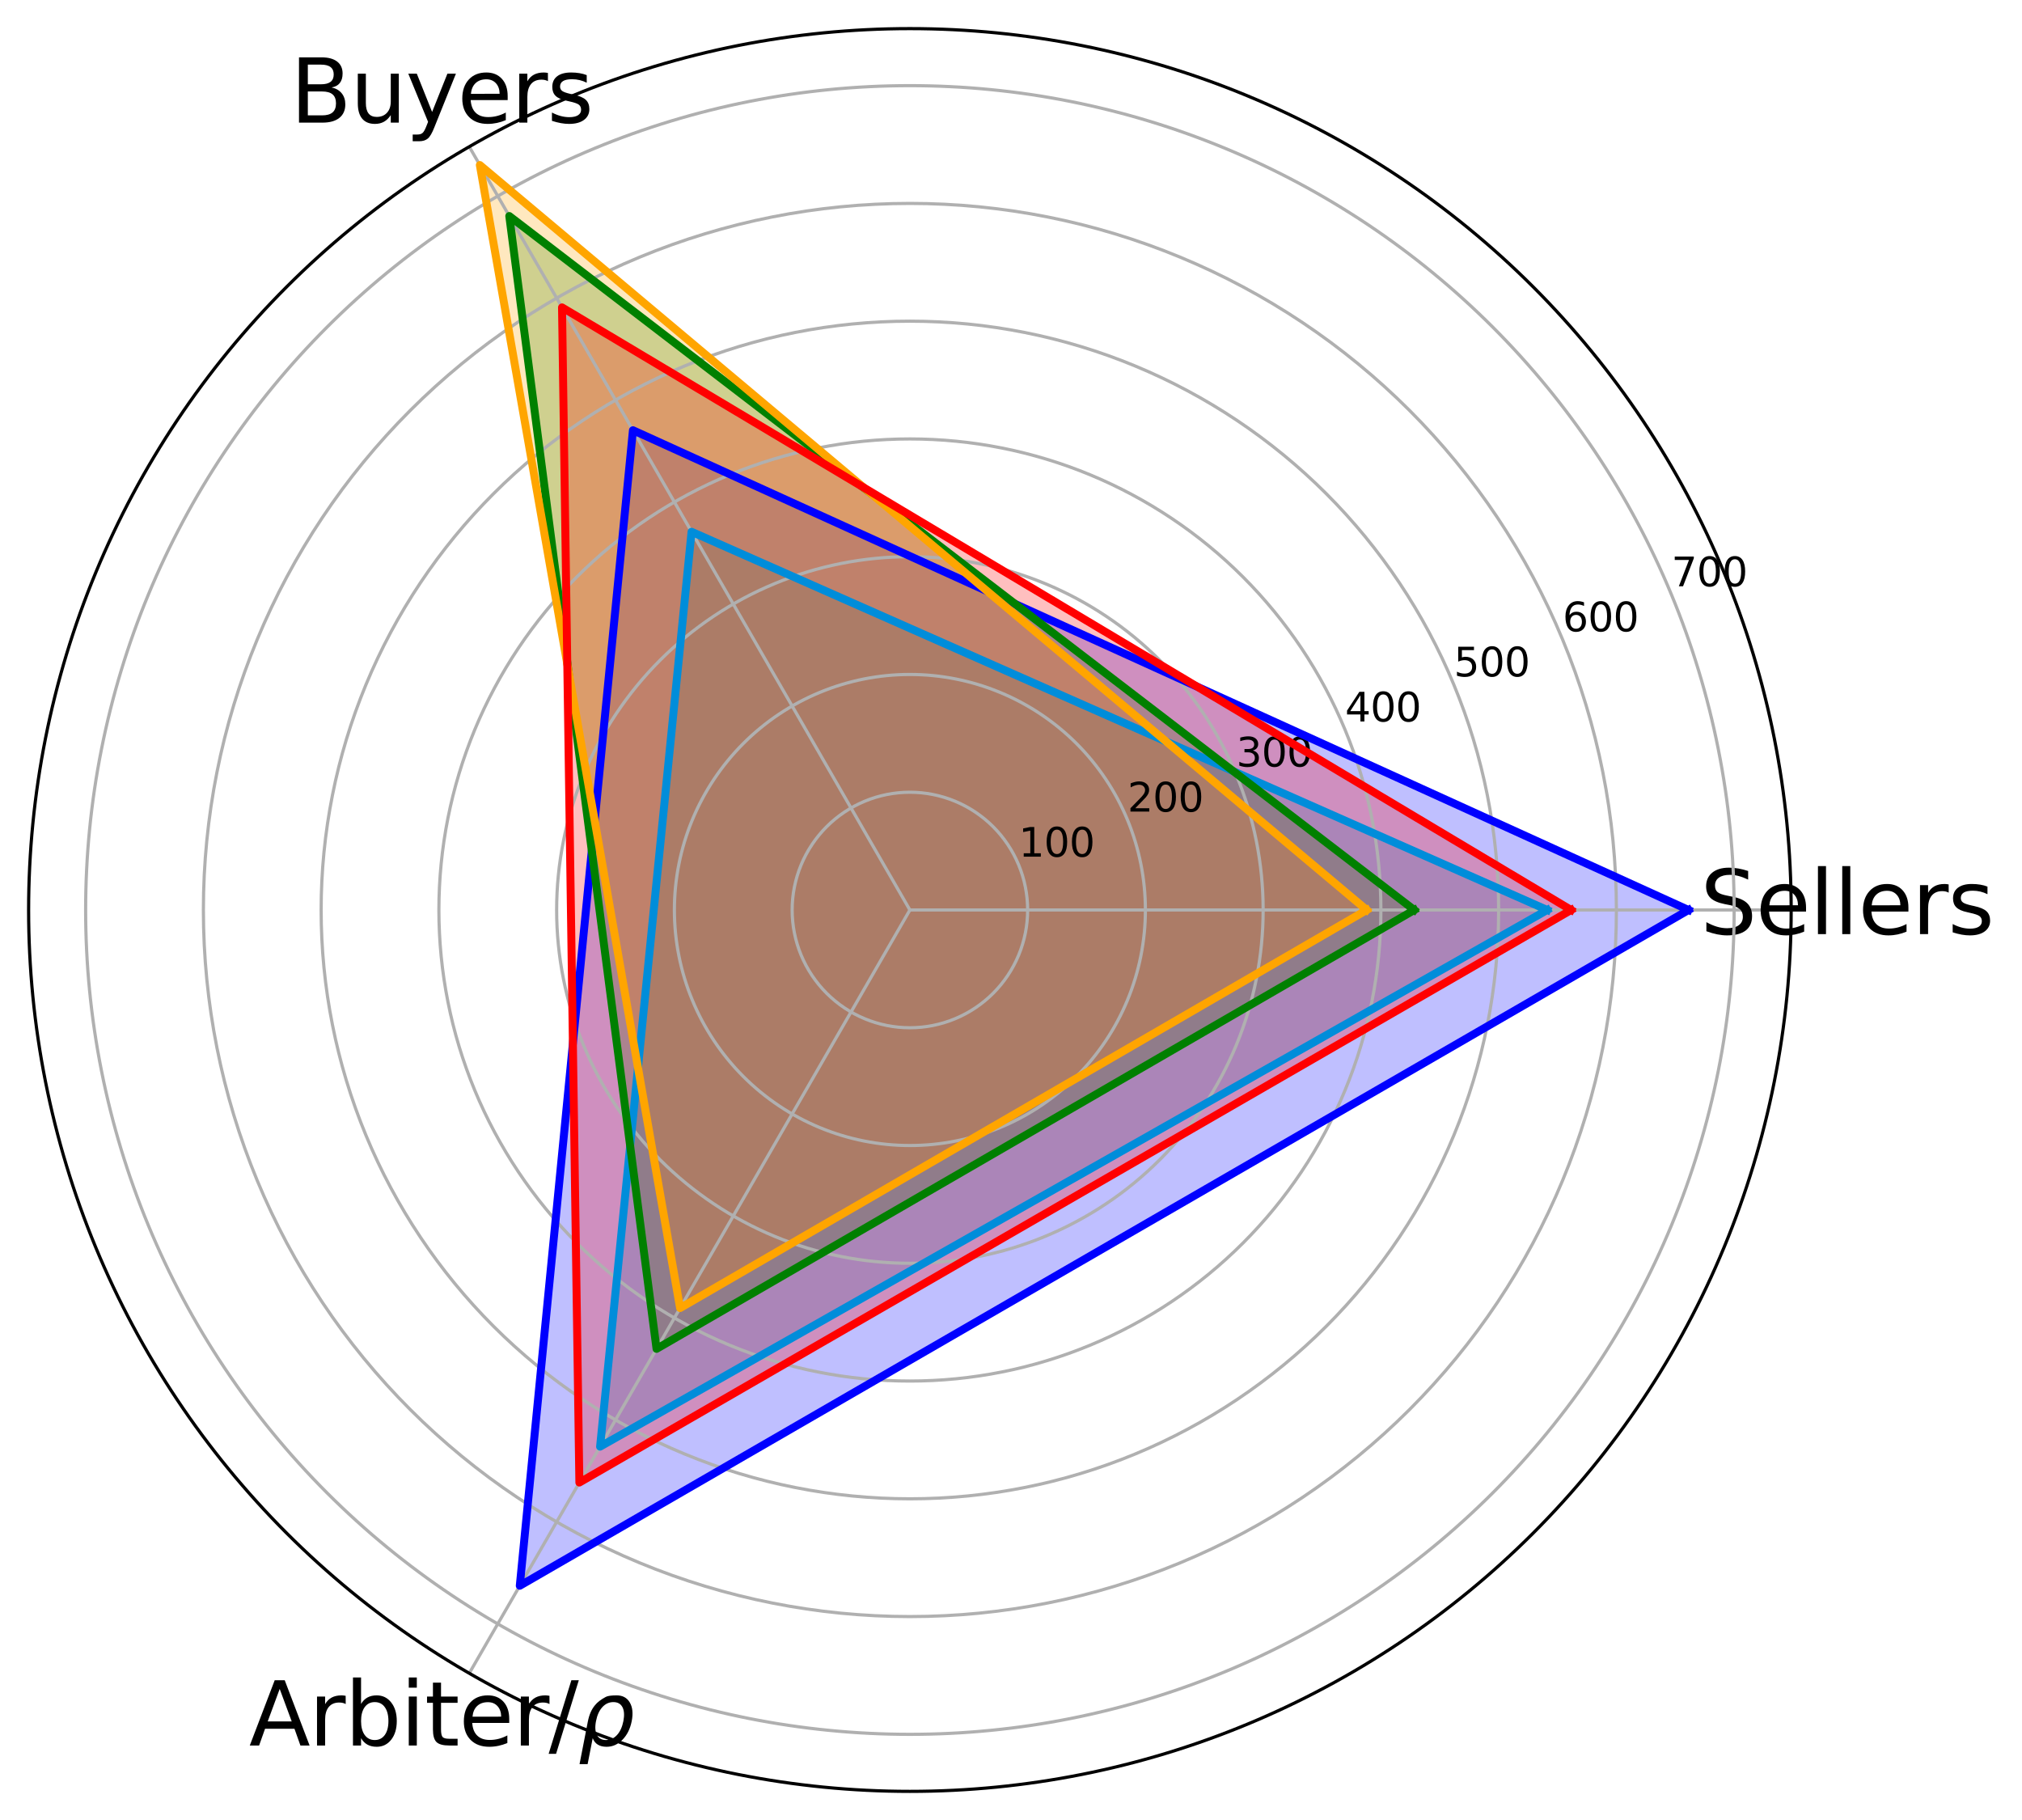 <?xml version="1.0" encoding="utf-8" standalone="no"?>
<!DOCTYPE svg PUBLIC "-//W3C//DTD SVG 1.1//EN"
  "http://www.w3.org/Graphics/SVG/1.1/DTD/svg11.dtd">
<svg xmlns:xlink="http://www.w3.org/1999/xlink" width="508.804pt" height="457.92pt" viewBox="0 0 508.804 457.92" xmlns="http://www.w3.org/2000/svg" version="1.1">
 <defs>
  <style type="text/css">*{stroke-linejoin: round; stroke-linecap: butt}</style>
 </defs>
 <g id="figure_1">
  <g id="patch_1">
   <path d="M 0 457.92 
L 508.804 457.92 
L 508.804 0 
L 0 0 
z
" style="fill: #ffffff"/>
  </g>
  <g id="axes_1">
   <g id="patch_2">
    <path d="M 450.72 228.96 
C 450.72 199.839 444.984 171.001 433.84 144.096 
C 422.695 117.192 406.36 92.744 385.768 72.152 
C 365.176 51.56 340.728 35.225 313.824 24.08 
C 286.919 12.936 258.081 7.2 228.96 7.2 
C 199.839 7.2 171.001 12.936 144.096 24.08 
C 117.192 35.225 92.744 51.56 72.152 72.152 
C 51.56 92.744 35.225 117.192 24.08 144.096 
C 12.936 171.001 7.2 199.839 7.2 228.96 
C 7.2 258.081 12.936 286.919 24.08 313.824 
C 35.225 340.728 51.56 365.176 72.152 385.768 
C 92.744 406.36 117.192 422.695 144.096 433.84 
C 171.001 444.984 199.839 450.72 228.96 450.72 
C 258.081 450.72 286.919 444.984 313.824 433.84 
C 340.728 422.695 365.176 406.36 385.768 385.768 
C 406.36 365.176 422.695 340.728 433.84 313.824 
C 444.984 286.919 450.72 258.081 450.72 228.96 
M 228.96 228.96 
C 228.96 228.96 228.96 228.96 228.96 228.96 
C 228.96 228.96 228.96 228.96 228.96 228.96 
C 228.96 228.96 228.96 228.96 228.96 228.96 
C 228.96 228.96 228.96 228.96 228.96 228.96 
C 228.96 228.96 228.96 228.96 228.96 228.96 
C 228.96 228.96 228.96 228.96 228.96 228.96 
C 228.96 228.96 228.96 228.96 228.96 228.96 
C 228.96 228.96 228.96 228.96 228.96 228.96 
C 228.96 228.96 228.96 228.96 228.96 228.96 
C 228.96 228.96 228.96 228.96 228.96 228.96 
C 228.96 228.96 228.96 228.96 228.96 228.96 
C 228.96 228.96 228.96 228.96 228.96 228.96 
C 228.96 228.96 228.96 228.96 228.96 228.96 
C 228.96 228.96 228.96 228.96 228.96 228.96 
C 228.96 228.96 228.96 228.96 228.96 228.96 
C 228.96 228.96 228.96 228.96 228.96 228.96 
M 450.72 228.96 
z
" style="fill: #ffffff"/>
   </g>
   <g id="patch_3">
    <path d="M 424.897 228.96 
L 159.269 108.251 
L 130.796 398.986 
z
" clip-path="url(#p9f9bf8e348)" style="fill: #0000ff; opacity: 0.25; stroke: #0000ff; stroke-linejoin: miter"/>
   </g>
   <g id="patch_4">
    <path d="M 389.341 228.96 
L 174.019 133.799 
L 151.003 363.985 
z
" clip-path="url(#p9f9bf8e348)" style="fill: #008dda; opacity: 0.25; stroke: #008dda; stroke-linejoin: miter"/>
   </g>
   <g id="patch_5">
    <path d="M 355.886 228.96 
L 128.151 54.354 
L 165.208 339.382 
z
" clip-path="url(#p9f9bf8e348)" style="fill: #008000; opacity: 0.25; stroke: #008000; stroke-linejoin: miter"/>
   </g>
   <g id="patch_6">
    <path d="M 343.924 228.96 
L 120.744 41.524 
L 171.134 329.117 
z
" clip-path="url(#p9f9bf8e348)" style="fill: #ffa500; opacity: 0.25; stroke: #ffa500; stroke-linejoin: miter"/>
   </g>
   <g id="patch_7">
    <path d="M 395.356 228.96 
L 141.425 77.346 
L 145.789 373.017 
z
" clip-path="url(#p9f9bf8e348)" style="fill: #ff0000; opacity: 0.25; stroke: #ff0000; stroke-linejoin: miter"/>
   </g>
   <g id="matplotlib.axis_1">
    <g id="xtick_1">
     <g id="line2d_1">
      <path d="M 228.96 228.96 
L 450.72 228.96 
" clip-path="url(#p9f9bf8e348)" style="fill: none; stroke: #b0b0b0; stroke-width: 0.8; stroke-linecap: square"/>
     </g>
     <g id="text_1">
      <!-- Sellers -->
      <g transform="translate(427.836 235.031)scale(0.22 -0.22)">
       <defs>
        <path id="DejaVuSans-53" d="M 3425 4513 
L 3425 3897 
Q 3066 4069 2747 4153 
Q 2428 4238 2131 4238 
Q 1616 4238 1336 4038 
Q 1056 3838 1056 3469 
Q 1056 3159 1242 3001 
Q 1428 2844 1947 2747 
L 2328 2669 
Q 3034 2534 3370 2195 
Q 3706 1856 3706 1288 
Q 3706 609 3251 259 
Q 2797 -91 1919 -91 
Q 1588 -91 1214 -16 
Q 841 59 441 206 
L 441 856 
Q 825 641 1194 531 
Q 1563 422 1919 422 
Q 2459 422 2753 634 
Q 3047 847 3047 1241 
Q 3047 1584 2836 1778 
Q 2625 1972 2144 2069 
L 1759 2144 
Q 1053 2284 737 2584 
Q 422 2884 422 3419 
Q 422 4038 858 4394 
Q 1294 4750 2059 4750 
Q 2388 4750 2728 4690 
Q 3069 4631 3425 4513 
z
" transform="scale(0.016)"/>
        <path id="DejaVuSans-65" d="M 3597 1894 
L 3597 1613 
L 953 1613 
Q 991 1019 1311 708 
Q 1631 397 2203 397 
Q 2534 397 2845 478 
Q 3156 559 3463 722 
L 3463 178 
Q 3153 47 2828 -22 
Q 2503 -91 2169 -91 
Q 1331 -91 842 396 
Q 353 884 353 1716 
Q 353 2575 817 3079 
Q 1281 3584 2069 3584 
Q 2775 3584 3186 3129 
Q 3597 2675 3597 1894 
z
M 3022 2063 
Q 3016 2534 2758 2815 
Q 2500 3097 2075 3097 
Q 1594 3097 1305 2825 
Q 1016 2553 972 2059 
L 3022 2063 
z
" transform="scale(0.016)"/>
        <path id="DejaVuSans-6c" d="M 603 4863 
L 1178 4863 
L 1178 0 
L 603 0 
L 603 4863 
z
" transform="scale(0.016)"/>
        <path id="DejaVuSans-72" d="M 2631 2963 
Q 2534 3019 2420 3045 
Q 2306 3072 2169 3072 
Q 1681 3072 1420 2755 
Q 1159 2438 1159 1844 
L 1159 0 
L 581 0 
L 581 3500 
L 1159 3500 
L 1159 2956 
Q 1341 3275 1631 3429 
Q 1922 3584 2338 3584 
Q 2397 3584 2469 3576 
Q 2541 3569 2628 3553 
L 2631 2963 
z
" transform="scale(0.016)"/>
        <path id="DejaVuSans-73" d="M 2834 3397 
L 2834 2853 
Q 2591 2978 2328 3040 
Q 2066 3103 1784 3103 
Q 1356 3103 1142 2972 
Q 928 2841 928 2578 
Q 928 2378 1081 2264 
Q 1234 2150 1697 2047 
L 1894 2003 
Q 2506 1872 2764 1633 
Q 3022 1394 3022 966 
Q 3022 478 2636 193 
Q 2250 -91 1575 -91 
Q 1294 -91 989 -36 
Q 684 19 347 128 
L 347 722 
Q 666 556 975 473 
Q 1284 391 1588 391 
Q 1994 391 2212 530 
Q 2431 669 2431 922 
Q 2431 1156 2273 1281 
Q 2116 1406 1581 1522 
L 1381 1569 
Q 847 1681 609 1914 
Q 372 2147 372 2553 
Q 372 3047 722 3315 
Q 1072 3584 1716 3584 
Q 2034 3584 2315 3537 
Q 2597 3491 2834 3397 
z
" transform="scale(0.016)"/>
       </defs>
       <use xlink:href="#DejaVuSans-53"/>
       <use xlink:href="#DejaVuSans-65" x="63.477"/>
       <use xlink:href="#DejaVuSans-6c" x="125"/>
       <use xlink:href="#DejaVuSans-6c" x="152.783"/>
       <use xlink:href="#DejaVuSans-65" x="180.566"/>
       <use xlink:href="#DejaVuSans-72" x="242.09"/>
       <use xlink:href="#DejaVuSans-73" x="283.203"/>
      </g>
     </g>
    </g>
    <g id="xtick_2">
     <g id="line2d_2">
      <path d="M 228.96 228.96 
L 118.08 36.91 
" clip-path="url(#p9f9bf8e348)" style="fill: none; stroke: #b0b0b0; stroke-width: 0.8; stroke-linecap: square"/>
     </g>
     <g id="text_2">
      <!-- Buyers -->
      <g transform="translate(73.03 30.856)scale(0.22 -0.22)">
       <defs>
        <path id="DejaVuSans-42" d="M 1259 2228 
L 1259 519 
L 2272 519 
Q 2781 519 3026 730 
Q 3272 941 3272 1375 
Q 3272 1813 3026 2020 
Q 2781 2228 2272 2228 
L 1259 2228 
z
M 1259 4147 
L 1259 2741 
L 2194 2741 
Q 2656 2741 2882 2914 
Q 3109 3088 3109 3444 
Q 3109 3797 2882 3972 
Q 2656 4147 2194 4147 
L 1259 4147 
z
M 628 4666 
L 2241 4666 
Q 2963 4666 3353 4366 
Q 3744 4066 3744 3513 
Q 3744 3084 3544 2831 
Q 3344 2578 2956 2516 
Q 3422 2416 3680 2098 
Q 3938 1781 3938 1306 
Q 3938 681 3513 340 
Q 3088 0 2303 0 
L 628 0 
L 628 4666 
z
" transform="scale(0.016)"/>
        <path id="DejaVuSans-75" d="M 544 1381 
L 544 3500 
L 1119 3500 
L 1119 1403 
Q 1119 906 1312 657 
Q 1506 409 1894 409 
Q 2359 409 2629 706 
Q 2900 1003 2900 1516 
L 2900 3500 
L 3475 3500 
L 3475 0 
L 2900 0 
L 2900 538 
Q 2691 219 2414 64 
Q 2138 -91 1772 -91 
Q 1169 -91 856 284 
Q 544 659 544 1381 
z
M 1991 3584 
L 1991 3584 
z
" transform="scale(0.016)"/>
        <path id="DejaVuSans-79" d="M 2059 -325 
Q 1816 -950 1584 -1140 
Q 1353 -1331 966 -1331 
L 506 -1331 
L 506 -850 
L 844 -850 
Q 1081 -850 1212 -737 
Q 1344 -625 1503 -206 
L 1606 56 
L 191 3500 
L 800 3500 
L 1894 763 
L 2988 3500 
L 3597 3500 
L 2059 -325 
z
" transform="scale(0.016)"/>
       </defs>
       <use xlink:href="#DejaVuSans-42"/>
       <use xlink:href="#DejaVuSans-75" x="68.604"/>
       <use xlink:href="#DejaVuSans-79" x="131.982"/>
       <use xlink:href="#DejaVuSans-65" x="191.162"/>
       <use xlink:href="#DejaVuSans-72" x="252.686"/>
       <use xlink:href="#DejaVuSans-73" x="293.799"/>
      </g>
     </g>
    </g>
    <g id="xtick_3">
     <g id="line2d_3">
      <path d="M 228.96 228.96 
L 118.08 421.01 
" clip-path="url(#p9f9bf8e348)" style="fill: none; stroke: #b0b0b0; stroke-width: 0.8; stroke-linecap: square"/>
     </g>
     <g id="text_3">
      <!-- Arbiter/$\rho$ -->
      <g transform="translate(62.68 439.184)scale(0.22 -0.22)">
       <defs>
        <path id="DejaVuSans-41" d="M 2188 4044 
L 1331 1722 
L 3047 1722 
L 2188 4044 
z
M 1831 4666 
L 2547 4666 
L 4325 0 
L 3669 0 
L 3244 1197 
L 1141 1197 
L 716 0 
L 50 0 
L 1831 4666 
z
" transform="scale(0.016)"/>
        <path id="DejaVuSans-62" d="M 3116 1747 
Q 3116 2381 2855 2742 
Q 2594 3103 2138 3103 
Q 1681 3103 1420 2742 
Q 1159 2381 1159 1747 
Q 1159 1113 1420 752 
Q 1681 391 2138 391 
Q 2594 391 2855 752 
Q 3116 1113 3116 1747 
z
M 1159 2969 
Q 1341 3281 1617 3432 
Q 1894 3584 2278 3584 
Q 2916 3584 3314 3078 
Q 3713 2572 3713 1747 
Q 3713 922 3314 415 
Q 2916 -91 2278 -91 
Q 1894 -91 1617 61 
Q 1341 213 1159 525 
L 1159 0 
L 581 0 
L 581 4863 
L 1159 4863 
L 1159 2969 
z
" transform="scale(0.016)"/>
        <path id="DejaVuSans-69" d="M 603 3500 
L 1178 3500 
L 1178 0 
L 603 0 
L 603 3500 
z
M 603 4863 
L 1178 4863 
L 1178 4134 
L 603 4134 
L 603 4863 
z
" transform="scale(0.016)"/>
        <path id="DejaVuSans-74" d="M 1172 4494 
L 1172 3500 
L 2356 3500 
L 2356 3053 
L 1172 3053 
L 1172 1153 
Q 1172 725 1289 603 
Q 1406 481 1766 481 
L 2356 481 
L 2356 0 
L 1766 0 
Q 1100 0 847 248 
Q 594 497 594 1153 
L 594 3053 
L 172 3053 
L 172 3500 
L 594 3500 
L 594 4494 
L 1172 4494 
z
" transform="scale(0.016)"/>
        <path id="DejaVuSans-2f" d="M 1625 4666 
L 2156 4666 
L 531 -594 
L 0 -594 
L 1625 4666 
z
" transform="scale(0.016)"/>
        <path id="DejaVuSans-Oblique-3c1" d="M 1203 2875 
Q 1453 3194 1981 3475 
Q 2188 3584 2756 3584 
Q 3394 3584 3694 3078 
Q 3994 2572 3834 1747 
Q 3672 922 3175 415 
Q 2678 -91 2041 -91 
Q 1656 -91 1409 63 
Q 1163 213 1044 525 
L 681 -1331 
L 103 -1331 
L 697 1716 
Q 838 2438 1203 2875 
z
M 3238 1747 
Q 3359 2381 3169 2744 
Q 2978 3103 2522 3103 
Q 2066 3103 1734 2744 
Q 1403 2381 1281 1747 
Q 1156 1113 1347 750 
Q 1538 391 1994 391 
Q 2450 391 2781 750 
Q 3113 1113 3238 1747 
z
" transform="scale(0.016)"/>
       </defs>
       <use xlink:href="#DejaVuSans-41" transform="translate(0 0.016)"/>
       <use xlink:href="#DejaVuSans-72" transform="translate(68.408 0.016)"/>
       <use xlink:href="#DejaVuSans-62" transform="translate(109.521 0.016)"/>
       <use xlink:href="#DejaVuSans-69" transform="translate(172.998 0.016)"/>
       <use xlink:href="#DejaVuSans-74" transform="translate(200.781 0.016)"/>
       <use xlink:href="#DejaVuSans-65" transform="translate(239.99 0.016)"/>
       <use xlink:href="#DejaVuSans-72" transform="translate(301.514 0.016)"/>
       <use xlink:href="#DejaVuSans-2f" transform="translate(342.627 0.016)"/>
       <use xlink:href="#DejaVuSans-Oblique-3c1" transform="translate(376.318 0.016)"/>
      </g>
     </g>
    </g>
   </g>
   <g id="matplotlib.axis_2">
    <g id="ytick_1">
     <g id="line2d_4">
      <path d="M 258.59 228.96 
C 258.59 225.069 257.824 221.216 256.335 217.621 
C 254.846 214.026 252.663 210.76 249.912 208.008 
C 247.16 205.257 243.894 203.074 240.299 201.585 
C 236.704 200.096 232.851 199.33 228.96 199.33 
C 225.069 199.33 221.216 200.096 217.621 201.585 
C 214.026 203.074 210.76 205.257 208.008 208.008 
C 205.257 210.76 203.074 214.026 201.585 217.621 
C 200.096 221.216 199.33 225.069 199.33 228.96 
C 199.33 232.851 200.096 236.704 201.585 240.299 
C 203.074 243.894 205.257 247.16 208.008 249.912 
C 210.76 252.663 214.026 254.846 217.621 256.335 
C 221.216 257.824 225.069 258.59 228.96 258.59 
C 232.851 258.59 236.704 257.824 240.299 256.335 
C 243.894 254.846 247.16 252.663 249.912 249.912 
C 252.663 247.16 254.846 243.894 256.335 240.299 
C 257.824 236.704 258.59 232.851 258.59 228.96 
" clip-path="url(#p9f9bf8e348)" style="fill: none; stroke: #b0b0b0; stroke-width: 0.8; stroke-linecap: square"/>
     </g>
     <g id="text_4">
      <!-- 100 -->
      <g transform="translate(256.335 215.541)scale(0.1 -0.1)">
       <defs>
        <path id="DejaVuSans-31" d="M 794 531 
L 1825 531 
L 1825 4091 
L 703 3866 
L 703 4441 
L 1819 4666 
L 2450 4666 
L 2450 531 
L 3481 531 
L 3481 0 
L 794 0 
L 794 531 
z
" transform="scale(0.016)"/>
        <path id="DejaVuSans-30" d="M 2034 4250 
Q 1547 4250 1301 3770 
Q 1056 3291 1056 2328 
Q 1056 1369 1301 889 
Q 1547 409 2034 409 
Q 2525 409 2770 889 
Q 3016 1369 3016 2328 
Q 3016 3291 2770 3770 
Q 2525 4250 2034 4250 
z
M 2034 4750 
Q 2819 4750 3233 4129 
Q 3647 3509 3647 2328 
Q 3647 1150 3233 529 
Q 2819 -91 2034 -91 
Q 1250 -91 836 529 
Q 422 1150 422 2328 
Q 422 3509 836 4129 
Q 1250 4750 2034 4750 
z
" transform="scale(0.016)"/>
       </defs>
       <use xlink:href="#DejaVuSans-31"/>
       <use xlink:href="#DejaVuSans-30" x="63.623"/>
       <use xlink:href="#DejaVuSans-30" x="127.246"/>
      </g>
     </g>
    </g>
    <g id="ytick_2">
     <g id="line2d_5">
      <path d="M 288.22 228.96 
C 288.22 221.178 286.687 213.472 283.709 206.282 
C 280.731 199.093 276.366 192.559 270.863 187.057 
C 265.361 181.554 258.827 177.189 251.638 174.211 
C 244.448 171.233 236.742 169.7 228.96 169.7 
C 221.178 169.7 213.472 171.233 206.282 174.211 
C 199.093 177.189 192.559 181.554 187.057 187.057 
C 181.554 192.559 177.189 199.093 174.211 206.282 
C 171.233 213.472 169.7 221.178 169.7 228.96 
C 169.7 236.742 171.233 244.448 174.211 251.638 
C 177.189 258.827 181.554 265.361 187.057 270.863 
C 192.559 276.366 199.093 280.731 206.282 283.709 
C 213.472 286.687 221.178 288.22 228.96 288.22 
C 236.742 288.22 244.448 286.687 251.638 283.709 
C 258.827 280.731 265.361 276.366 270.863 270.863 
C 276.366 265.361 280.731 258.827 283.709 251.638 
C 286.687 244.448 288.22 236.742 288.22 228.96 
" clip-path="url(#p9f9bf8e348)" style="fill: none; stroke: #b0b0b0; stroke-width: 0.8; stroke-linecap: square"/>
     </g>
     <g id="text_5">
      <!-- 200 -->
      <g transform="translate(283.709 204.202)scale(0.1 -0.1)">
       <defs>
        <path id="DejaVuSans-32" d="M 1228 531 
L 3431 531 
L 3431 0 
L 469 0 
L 469 531 
Q 828 903 1448 1529 
Q 2069 2156 2228 2338 
Q 2531 2678 2651 2914 
Q 2772 3150 2772 3378 
Q 2772 3750 2511 3984 
Q 2250 4219 1831 4219 
Q 1534 4219 1204 4116 
Q 875 4013 500 3803 
L 500 4441 
Q 881 4594 1212 4672 
Q 1544 4750 1819 4750 
Q 2544 4750 2975 4387 
Q 3406 4025 3406 3419 
Q 3406 3131 3298 2873 
Q 3191 2616 2906 2266 
Q 2828 2175 2409 1742 
Q 1991 1309 1228 531 
z
" transform="scale(0.016)"/>
       </defs>
       <use xlink:href="#DejaVuSans-32"/>
       <use xlink:href="#DejaVuSans-30" x="63.623"/>
       <use xlink:href="#DejaVuSans-30" x="127.246"/>
      </g>
     </g>
    </g>
    <g id="ytick_3">
     <g id="line2d_6">
      <path d="M 317.85 228.96 
C 317.85 217.287 315.551 205.728 311.084 194.943 
C 306.617 184.159 300.069 174.359 291.815 166.105 
C 283.561 157.851 273.761 151.303 262.977 146.836 
C 252.192 142.369 240.633 140.07 228.96 140.07 
C 217.287 140.07 205.728 142.369 194.943 146.836 
C 184.159 151.303 174.359 157.851 166.105 166.105 
C 157.851 174.359 151.303 184.159 146.836 194.943 
C 142.369 205.728 140.07 217.287 140.07 228.96 
C 140.07 240.633 142.369 252.192 146.836 262.977 
C 151.303 273.761 157.851 283.561 166.105 291.815 
C 174.359 300.069 184.159 306.617 194.943 311.084 
C 205.728 315.551 217.287 317.85 228.96 317.85 
C 240.633 317.85 252.192 315.551 262.977 311.084 
C 273.761 306.617 283.561 300.069 291.815 291.815 
C 300.069 283.561 306.617 273.761 311.084 262.977 
C 315.551 252.192 317.85 240.633 317.85 228.96 
" clip-path="url(#p9f9bf8e348)" style="fill: none; stroke: #b0b0b0; stroke-width: 0.8; stroke-linecap: square"/>
     </g>
     <g id="text_6">
      <!-- 300 -->
      <g transform="translate(311.084 192.864)scale(0.1 -0.1)">
       <defs>
        <path id="DejaVuSans-33" d="M 2597 2516 
Q 3050 2419 3304 2112 
Q 3559 1806 3559 1356 
Q 3559 666 3084 287 
Q 2609 -91 1734 -91 
Q 1441 -91 1130 -33 
Q 819 25 488 141 
L 488 750 
Q 750 597 1062 519 
Q 1375 441 1716 441 
Q 2309 441 2620 675 
Q 2931 909 2931 1356 
Q 2931 1769 2642 2001 
Q 2353 2234 1838 2234 
L 1294 2234 
L 1294 2753 
L 1863 2753 
Q 2328 2753 2575 2939 
Q 2822 3125 2822 3475 
Q 2822 3834 2567 4026 
Q 2313 4219 1838 4219 
Q 1578 4219 1281 4162 
Q 984 4106 628 3988 
L 628 4550 
Q 988 4650 1302 4700 
Q 1616 4750 1894 4750 
Q 2613 4750 3031 4423 
Q 3450 4097 3450 3541 
Q 3450 3153 3228 2886 
Q 3006 2619 2597 2516 
z
" transform="scale(0.016)"/>
       </defs>
       <use xlink:href="#DejaVuSans-33"/>
       <use xlink:href="#DejaVuSans-30" x="63.623"/>
       <use xlink:href="#DejaVuSans-30" x="127.246"/>
      </g>
     </g>
    </g>
    <g id="ytick_4">
     <g id="line2d_7">
      <path d="M 347.48 228.96 
C 347.48 213.396 344.414 197.984 338.458 183.604 
C 332.502 169.225 323.772 156.159 312.766 145.154 
C 301.761 134.148 288.695 125.418 274.316 119.462 
C 259.936 113.506 244.524 110.44 228.96 110.44 
C 213.396 110.44 197.984 113.506 183.604 119.462 
C 169.225 125.418 156.159 134.148 145.154 145.154 
C 134.148 156.159 125.418 169.225 119.462 183.604 
C 113.506 197.984 110.44 213.396 110.44 228.96 
C 110.44 244.524 113.506 259.936 119.462 274.316 
C 125.418 288.695 134.148 301.761 145.154 312.766 
C 156.159 323.772 169.225 332.502 183.604 338.458 
C 197.984 344.414 213.396 347.48 228.96 347.48 
C 244.524 347.48 259.936 344.414 274.316 338.458 
C 288.695 332.502 301.761 323.772 312.766 312.766 
C 323.772 301.761 332.502 288.695 338.458 274.316 
C 344.414 259.936 347.48 244.524 347.48 228.96 
" clip-path="url(#p9f9bf8e348)" style="fill: none; stroke: #b0b0b0; stroke-width: 0.8; stroke-linecap: square"/>
     </g>
     <g id="text_7">
      <!-- 400 -->
      <g transform="translate(338.458 181.525)scale(0.1 -0.1)">
       <defs>
        <path id="DejaVuSans-34" d="M 2419 4116 
L 825 1625 
L 2419 1625 
L 2419 4116 
z
M 2253 4666 
L 3047 4666 
L 3047 1625 
L 3713 1625 
L 3713 1100 
L 3047 1100 
L 3047 0 
L 2419 0 
L 2419 1100 
L 313 1100 
L 313 1709 
L 2253 4666 
z
" transform="scale(0.016)"/>
       </defs>
       <use xlink:href="#DejaVuSans-34"/>
       <use xlink:href="#DejaVuSans-30" x="63.623"/>
       <use xlink:href="#DejaVuSans-30" x="127.246"/>
      </g>
     </g>
    </g>
    <g id="ytick_5">
     <g id="line2d_8">
      <path d="M 377.11 228.96 
C 377.11 209.505 373.278 190.239 365.833 172.265 
C 358.388 154.291 347.475 137.959 333.718 124.202 
C 319.961 110.445 303.629 99.532 285.655 92.087 
C 267.681 84.642 248.415 80.81 228.96 80.81 
C 209.505 80.81 190.239 84.642 172.265 92.087 
C 154.291 99.532 137.959 110.445 124.202 124.202 
C 110.445 137.959 99.532 154.291 92.087 172.265 
C 84.642 190.239 80.81 209.505 80.81 228.96 
C 80.81 248.415 84.642 267.681 92.087 285.655 
C 99.532 303.629 110.445 319.961 124.202 333.718 
C 137.959 347.475 154.291 358.388 172.265 365.833 
C 190.239 373.278 209.505 377.11 228.96 377.11 
C 248.415 377.11 267.681 373.278 285.655 365.833 
C 303.629 358.388 319.961 347.475 333.718 333.718 
C 347.475 319.961 358.388 303.629 365.833 285.655 
C 373.278 267.681 377.11 248.415 377.11 228.96 
" clip-path="url(#p9f9bf8e348)" style="fill: none; stroke: #b0b0b0; stroke-width: 0.8; stroke-linecap: square"/>
     </g>
     <g id="text_8">
      <!-- 500 -->
      <g transform="translate(365.833 170.186)scale(0.1 -0.1)">
       <defs>
        <path id="DejaVuSans-35" d="M 691 4666 
L 3169 4666 
L 3169 4134 
L 1269 4134 
L 1269 2991 
Q 1406 3038 1543 3061 
Q 1681 3084 1819 3084 
Q 2600 3084 3056 2656 
Q 3513 2228 3513 1497 
Q 3513 744 3044 326 
Q 2575 -91 1722 -91 
Q 1428 -91 1123 -41 
Q 819 9 494 109 
L 494 744 
Q 775 591 1075 516 
Q 1375 441 1709 441 
Q 2250 441 2565 725 
Q 2881 1009 2881 1497 
Q 2881 1984 2565 2268 
Q 2250 2553 1709 2553 
Q 1456 2553 1204 2497 
Q 953 2441 691 2322 
L 691 4666 
z
" transform="scale(0.016)"/>
       </defs>
       <use xlink:href="#DejaVuSans-35"/>
       <use xlink:href="#DejaVuSans-30" x="63.623"/>
       <use xlink:href="#DejaVuSans-30" x="127.246"/>
      </g>
     </g>
    </g>
    <g id="ytick_6">
     <g id="line2d_9">
      <path d="M 406.74 228.96 
C 406.74 205.614 402.142 182.495 393.207 160.926 
C 384.273 139.358 371.178 119.758 354.67 103.25 
C 338.162 86.742 318.562 73.647 296.994 64.713 
C 275.425 55.778 252.306 51.18 228.96 51.18 
C 205.614 51.18 182.495 55.778 160.926 64.713 
C 139.358 73.647 119.758 86.742 103.25 103.25 
C 86.742 119.758 73.647 139.358 64.713 160.926 
C 55.778 182.495 51.18 205.614 51.18 228.96 
C 51.18 252.306 55.778 275.425 64.713 296.994 
C 73.647 318.562 86.742 338.162 103.25 354.67 
C 119.758 371.178 139.358 384.273 160.926 393.207 
C 182.495 402.142 205.614 406.74 228.96 406.74 
C 252.306 406.74 275.425 402.142 296.994 393.207 
C 318.562 384.273 338.162 371.178 354.67 354.67 
C 371.178 338.162 384.273 318.562 393.207 296.994 
C 402.142 275.425 406.74 252.306 406.74 228.96 
" clip-path="url(#p9f9bf8e348)" style="fill: none; stroke: #b0b0b0; stroke-width: 0.8; stroke-linecap: square"/>
     </g>
     <g id="text_9">
      <!-- 600 -->
      <g transform="translate(393.207 158.847)scale(0.1 -0.1)">
       <defs>
        <path id="DejaVuSans-36" d="M 2113 2584 
Q 1688 2584 1439 2293 
Q 1191 2003 1191 1497 
Q 1191 994 1439 701 
Q 1688 409 2113 409 
Q 2538 409 2786 701 
Q 3034 994 3034 1497 
Q 3034 2003 2786 2293 
Q 2538 2584 2113 2584 
z
M 3366 4563 
L 3366 3988 
Q 3128 4100 2886 4159 
Q 2644 4219 2406 4219 
Q 1781 4219 1451 3797 
Q 1122 3375 1075 2522 
Q 1259 2794 1537 2939 
Q 1816 3084 2150 3084 
Q 2853 3084 3261 2657 
Q 3669 2231 3669 1497 
Q 3669 778 3244 343 
Q 2819 -91 2113 -91 
Q 1303 -91 875 529 
Q 447 1150 447 2328 
Q 447 3434 972 4092 
Q 1497 4750 2381 4750 
Q 2619 4750 2861 4703 
Q 3103 4656 3366 4563 
z
" transform="scale(0.016)"/>
       </defs>
       <use xlink:href="#DejaVuSans-36"/>
       <use xlink:href="#DejaVuSans-30" x="63.623"/>
       <use xlink:href="#DejaVuSans-30" x="127.246"/>
      </g>
     </g>
    </g>
    <g id="ytick_7">
     <g id="line2d_10">
      <path d="M 436.37 228.96 
C 436.37 201.723 431.005 174.751 420.582 149.588 
C 410.159 124.424 394.881 101.558 375.621 82.299 
C 356.362 63.039 333.496 47.761 308.332 37.338 
C 283.169 26.915 256.197 21.55 228.96 21.55 
C 201.723 21.55 174.751 26.915 149.588 37.338 
C 124.424 47.761 101.558 63.039 82.299 82.299 
C 63.039 101.558 47.761 124.424 37.338 149.588 
C 26.915 174.751 21.55 201.723 21.55 228.96 
C 21.55 256.197 26.915 283.169 37.338 308.332 
C 47.761 333.496 63.039 356.362 82.299 375.621 
C 101.558 394.881 124.424 410.159 149.588 420.582 
C 174.751 431.005 201.723 436.37 228.96 436.37 
C 256.197 436.37 283.169 431.005 308.332 420.582 
C 333.496 410.159 356.362 394.881 375.621 375.621 
C 394.881 356.362 410.159 333.496 420.582 308.332 
C 431.005 283.169 436.37 256.197 436.37 228.96 
" clip-path="url(#p9f9bf8e348)" style="fill: none; stroke: #b0b0b0; stroke-width: 0.8; stroke-linecap: square"/>
     </g>
     <g id="text_10">
      <!-- 700 -->
      <g transform="translate(420.582 147.508)scale(0.1 -0.1)">
       <defs>
        <path id="DejaVuSans-37" d="M 525 4666 
L 3525 4666 
L 3525 4397 
L 1831 0 
L 1172 0 
L 2766 4134 
L 525 4134 
L 525 4666 
z
" transform="scale(0.016)"/>
       </defs>
       <use xlink:href="#DejaVuSans-37"/>
       <use xlink:href="#DejaVuSans-30" x="63.623"/>
       <use xlink:href="#DejaVuSans-30" x="127.246"/>
      </g>
     </g>
    </g>
   </g>
   <g id="line2d_11">
    <path d="M 424.897 228.96 
L 159.269 108.251 
L 130.796 398.986 
L 424.897 228.96 
" clip-path="url(#p9f9bf8e348)" style="fill: none; stroke: #0000ff; stroke-width: 2; stroke-linecap: square"/>
   </g>
   <g id="line2d_12">
    <path d="M 389.341 228.96 
L 174.019 133.799 
L 151.003 363.985 
L 389.341 228.96 
" clip-path="url(#p9f9bf8e348)" style="fill: none; stroke: #008dda; stroke-width: 2; stroke-linecap: square"/>
   </g>
   <g id="line2d_13">
    <path d="M 355.886 228.96 
L 128.151 54.354 
L 165.208 339.382 
L 355.886 228.96 
" clip-path="url(#p9f9bf8e348)" style="fill: none; stroke: #008000; stroke-width: 2; stroke-linecap: square"/>
   </g>
   <g id="line2d_14">
    <path d="M 343.924 228.96 
L 120.744 41.524 
L 171.134 329.117 
L 343.924 228.96 
" clip-path="url(#p9f9bf8e348)" style="fill: none; stroke: #ffa500; stroke-width: 2; stroke-linecap: square"/>
   </g>
   <g id="line2d_15">
    <path d="M 395.356 228.96 
L 141.425 77.346 
L 145.789 373.017 
L 395.356 228.96 
" clip-path="url(#p9f9bf8e348)" style="fill: none; stroke: #ff0000; stroke-width: 2; stroke-linecap: square"/>
   </g>
   <g id="patch_8">
    <path d="M 450.72 228.96 
C 450.72 199.839 444.984 171.001 433.84 144.096 
C 422.695 117.192 406.36 92.744 385.768 72.152 
C 365.176 51.56 340.728 35.225 313.824 24.08 
C 286.919 12.936 258.081 7.2 228.96 7.2 
C 199.839 7.2 171.001 12.936 144.096 24.08 
C 117.192 35.225 92.744 51.56 72.152 72.152 
C 51.56 92.744 35.225 117.192 24.08 144.096 
C 12.936 171.001 7.2 199.839 7.2 228.96 
C 7.2 258.081 12.936 286.919 24.08 313.824 
C 35.225 340.728 51.56 365.176 72.152 385.768 
C 92.744 406.36 117.192 422.695 144.096 433.84 
C 171.001 444.984 199.839 450.72 228.96 450.72 
C 258.081 450.72 286.919 444.984 313.824 433.84 
C 340.728 422.695 365.176 406.36 385.768 385.768 
C 406.36 365.176 422.695 340.728 433.84 313.824 
C 444.984 286.919 450.72 258.081 450.72 228.96 
" style="fill: none; stroke: #000000; stroke-width: 0.8; stroke-linejoin: miter; stroke-linecap: square"/>
   </g>
  </g>
 </g>
 <defs>
  <clipPath id="p9f9bf8e348">
   <path d="M 450.72 228.96 
C 450.72 199.839 444.984 171.001 433.84 144.096 
C 422.695 117.192 406.36 92.744 385.768 72.152 
C 365.176 51.56 340.728 35.225 313.824 24.08 
C 286.919 12.936 258.081 7.2 228.96 7.2 
C 199.839 7.2 171.001 12.936 144.096 24.08 
C 117.192 35.225 92.744 51.56 72.152 72.152 
C 51.56 92.744 35.225 117.192 24.08 144.096 
C 12.936 171.001 7.2 199.839 7.2 228.96 
C 7.2 258.081 12.936 286.919 24.08 313.824 
C 35.225 340.728 51.56 365.176 72.152 385.768 
C 92.744 406.36 117.192 422.695 144.096 433.84 
C 171.001 444.984 199.839 450.72 228.96 450.72 
C 258.081 450.72 286.919 444.984 313.824 433.84 
C 340.728 422.695 365.176 406.36 385.768 385.768 
C 406.36 365.176 422.695 340.728 433.84 313.824 
C 444.984 286.919 450.72 258.081 450.72 228.96 
M 228.96 228.96 
C 228.96 228.96 228.96 228.96 228.96 228.96 
C 228.96 228.96 228.96 228.96 228.96 228.96 
C 228.96 228.96 228.96 228.96 228.96 228.96 
C 228.96 228.96 228.96 228.96 228.96 228.96 
C 228.96 228.96 228.96 228.96 228.96 228.96 
C 228.96 228.96 228.96 228.96 228.96 228.96 
C 228.96 228.96 228.96 228.96 228.96 228.96 
C 228.96 228.96 228.96 228.96 228.96 228.96 
C 228.96 228.96 228.96 228.96 228.96 228.96 
C 228.96 228.96 228.96 228.96 228.96 228.96 
C 228.96 228.96 228.96 228.96 228.96 228.96 
C 228.96 228.96 228.96 228.96 228.96 228.96 
C 228.96 228.96 228.96 228.96 228.96 228.96 
C 228.96 228.96 228.96 228.96 228.96 228.96 
C 228.96 228.96 228.96 228.96 228.96 228.96 
C 228.96 228.96 228.96 228.96 228.96 228.96 
M 450.72 228.96 
z
"/>
  </clipPath>
 </defs>
</svg>
